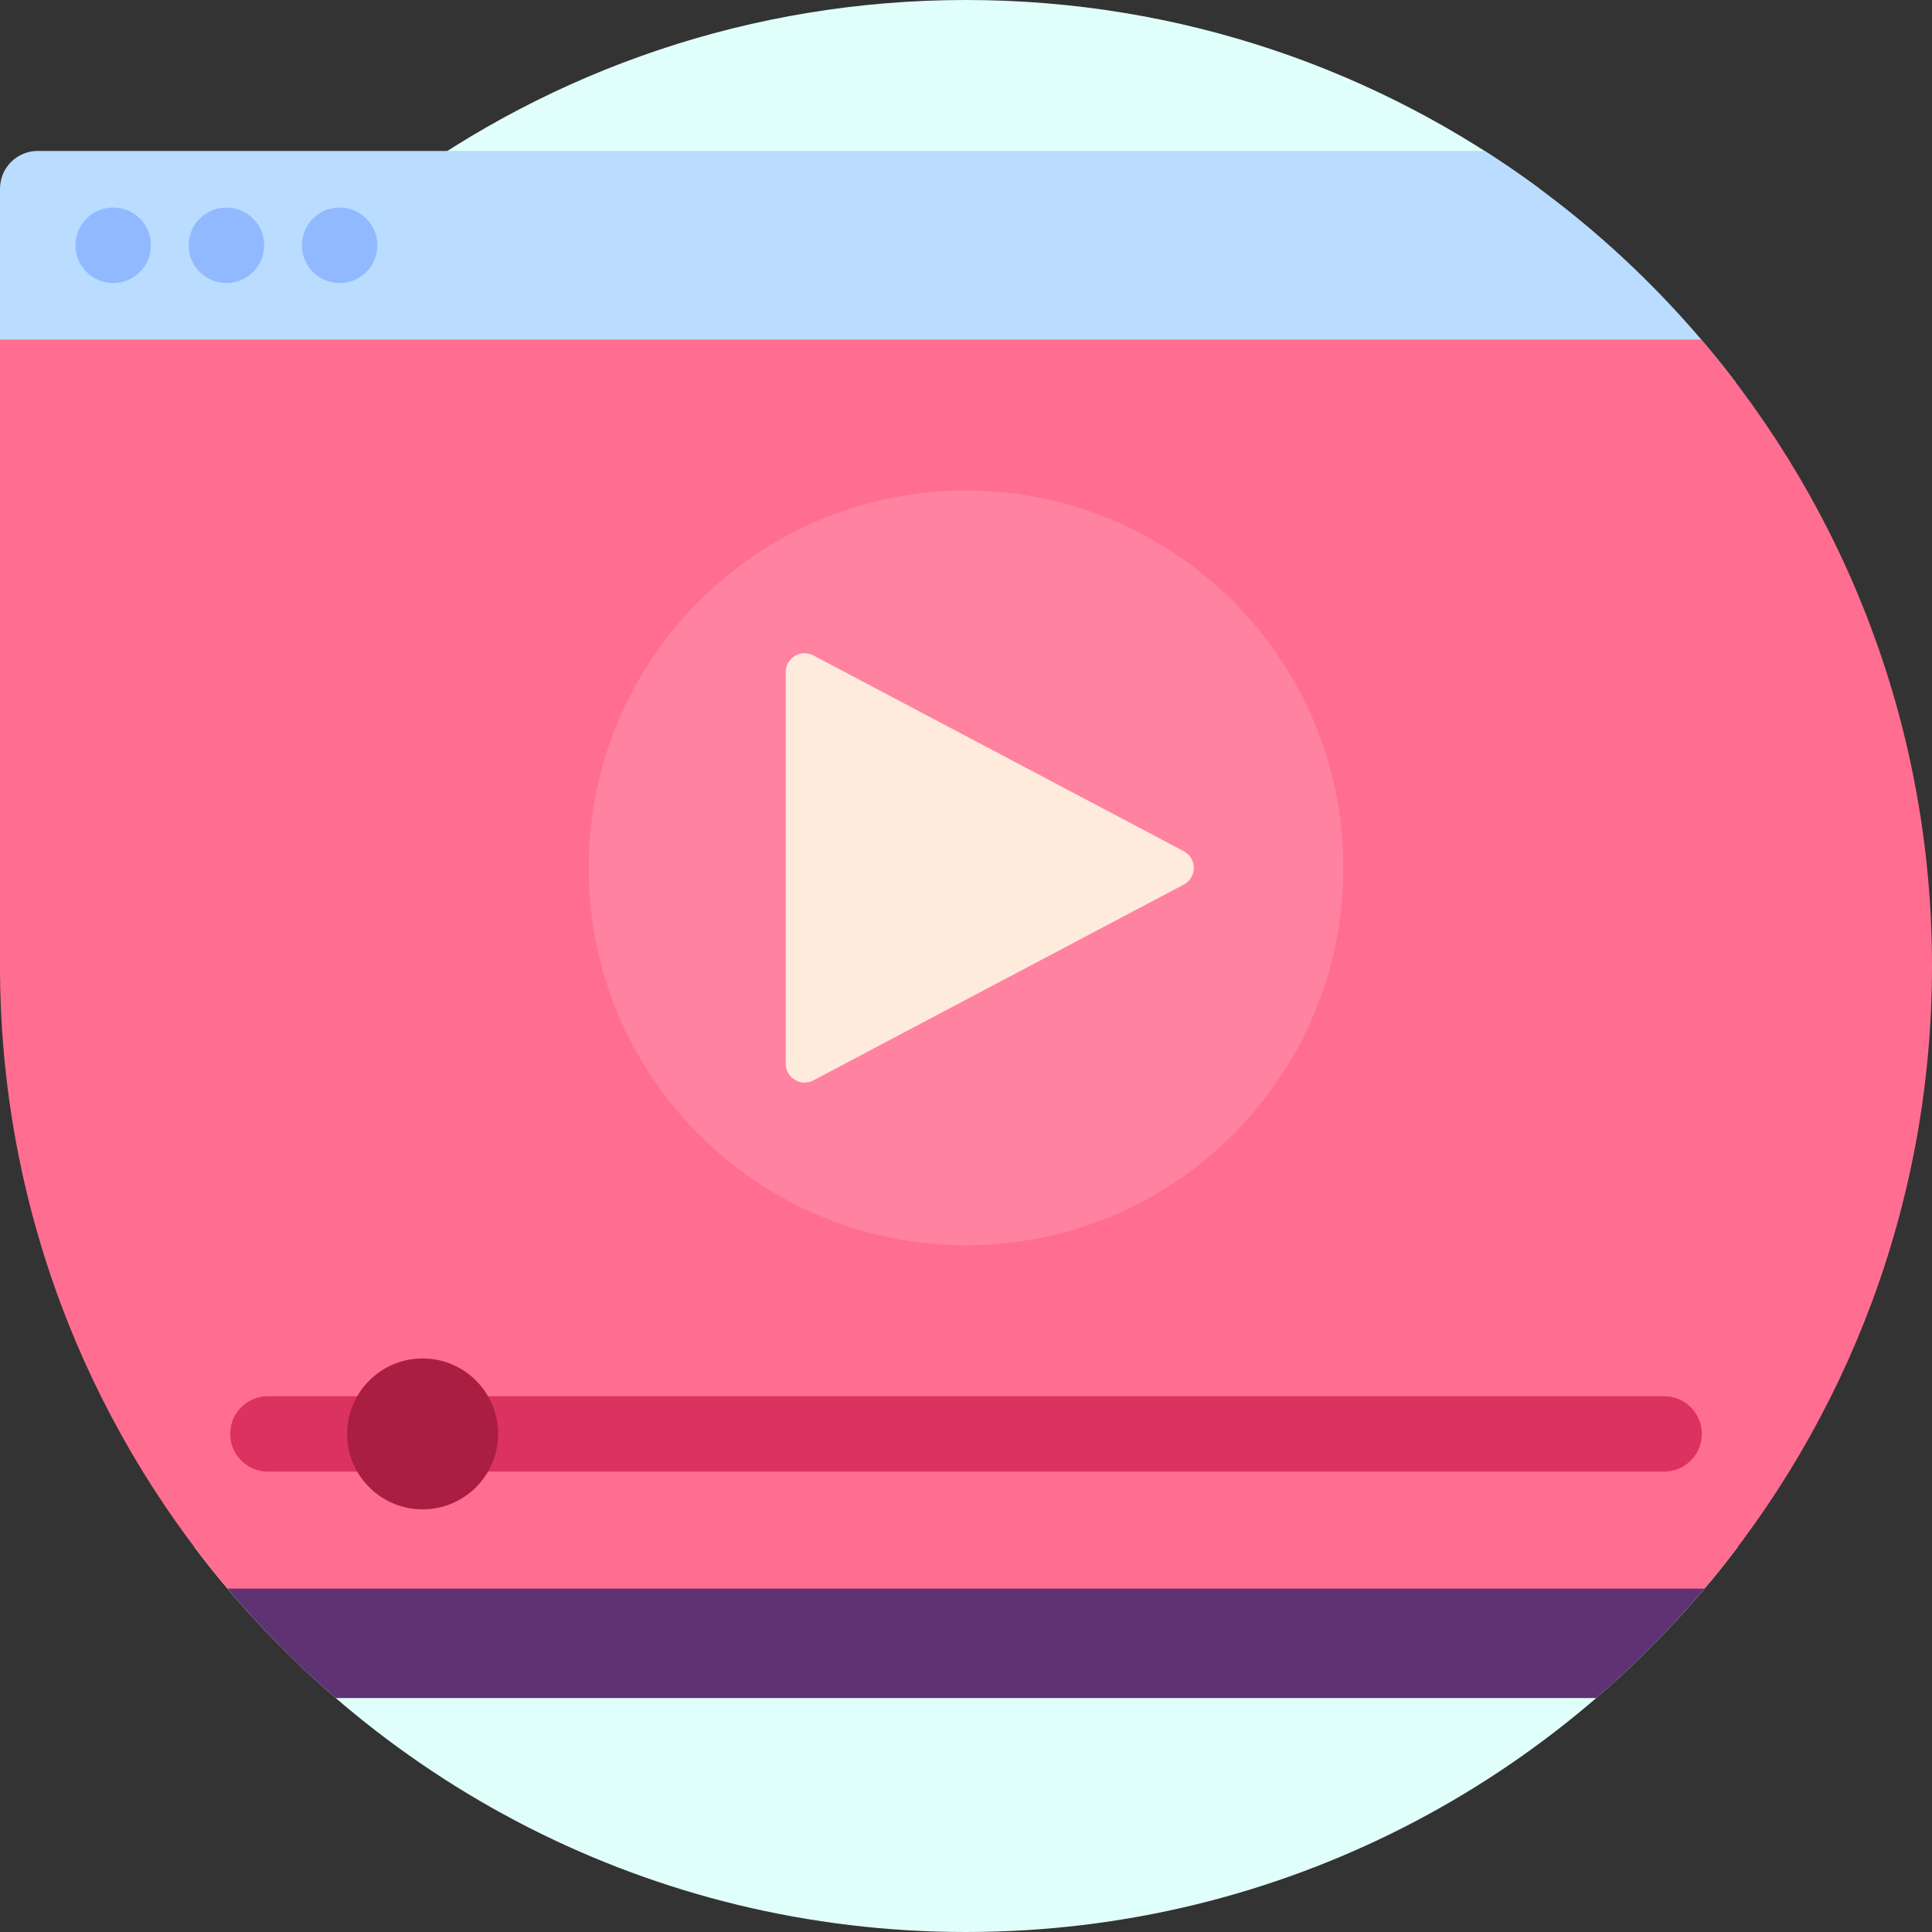 <?xml version="1.0" encoding="iso-8859-1"?>
<!-- Generator: Adobe Illustrator 19.0.0, SVG Export Plug-In . SVG Version: 6.00 Build 0)  -->
<svg version="1.1" id="Capa_1" xmlns="http://www.w3.org/2000/svg" xmlns:xlink="http://www.w3.org/1999/xlink" x="0px" y="0px"
	 viewBox="0 0 512 512" style="enable-background:new 0 0 512 512;" xml:space="preserve">
<rect x="0" y="0" width="512" height="512" fill="#333333" stroke="none"/>
<path style="fill:#E1FFFA;" d="M104.008,50C146.516,18.584,199.085,0,256,0s109.484,18.584,151.992,50H104.008z M51.495,410
	C98.219,471.948,172.429,512,256,512s157.781-40.052,204.505-102H51.495z"/>
<path style="fill:#B9DCFF;" d="M460,101.342V110c0,5.523-4.477,10-10,10H180H39.094H10c-5.523,0-10-4.477-10-10V50
	c0-5.523,4.477-10,10-10h108.548H180h213.452C419.11,56.362,441.649,77.174,460,101.342z"/>
<path style="fill:#5F3273;" d="M451.859,420.834c-8.819,10.473-18.46,20.23-28.83,29.166H88.971
	c-10.171-8.765-19.641-18.32-28.322-28.564C56.828,416.925,60.064,410,65.975,410h380.837
	C452.412,410,455.466,416.55,451.859,420.834z"/>
<path style="fill:#FF6E91;" d="M512,256c0,62.873-22.679,120.44-60.285,165H60.285C22.679,376.44,0,318.873,0,256V90h61.13H282h10
	h158.87C488.982,134.697,512,192.656,512,256z"/>
<path style="fill:#91B9FF;" d="M40,65.003c0,5.523-4.477,10-10,10s-10-4.477-10-10s4.477-10,10-10S40,59.48,40,65.003z M60,55.003
	c-5.523,0-10,4.477-10,10s4.477,10,10,10s10-4.477,10-10S65.523,55.003,60,55.003z M90,55.003c-5.523,0-10,4.477-10,10
	s4.477,10,10,10s10-4.477,10-10S95.523,55.003,90,55.003z"/>
<path style="fill:#DC325F;" d="M61,380L61,380c0-5.523,4.477-10,10-10h370c5.523,0,10,4.477,10,10l0,0c0,5.523-4.477,10-10,10H71
	C65.477,390,61,385.523,61,380z"/>
<path style="fill:#AA1E41;" d="M132,380c0,11.046-8.954,20-20,20s-20-8.954-20-20s8.954-20,20-20S132,368.954,132,380z"/>
<path style="fill:#FF82A0;" d="M256,330L256,330c-55.229,0-100-44.771-100-100l0,0c0-55.228,44.771-100,100-100l0,0
	c55.228,0,100,44.771,100,100l0,0C356,285.229,311.228,330,256,330z"/>
<path style="fill:#FFEBDC;" d="M208.218,281.886V178.114c0-3.766,4.007-6.181,7.337-4.42l98.159,51.886
	c3.551,1.877,3.551,6.964,0,8.841l-98.159,51.886C212.225,288.067,208.218,285.653,208.218,281.886z"/>
<g>
</g>
<g>
</g>
<g>
</g>
<g>
</g>
<g>
</g>
<g>
</g>
<g>
</g>
<g>
</g>
<g>
</g>
<g>
</g>
<g>
</g>
<g>
</g>
<g>
</g>
<g>
</g>
<g>
</g>
</svg>
